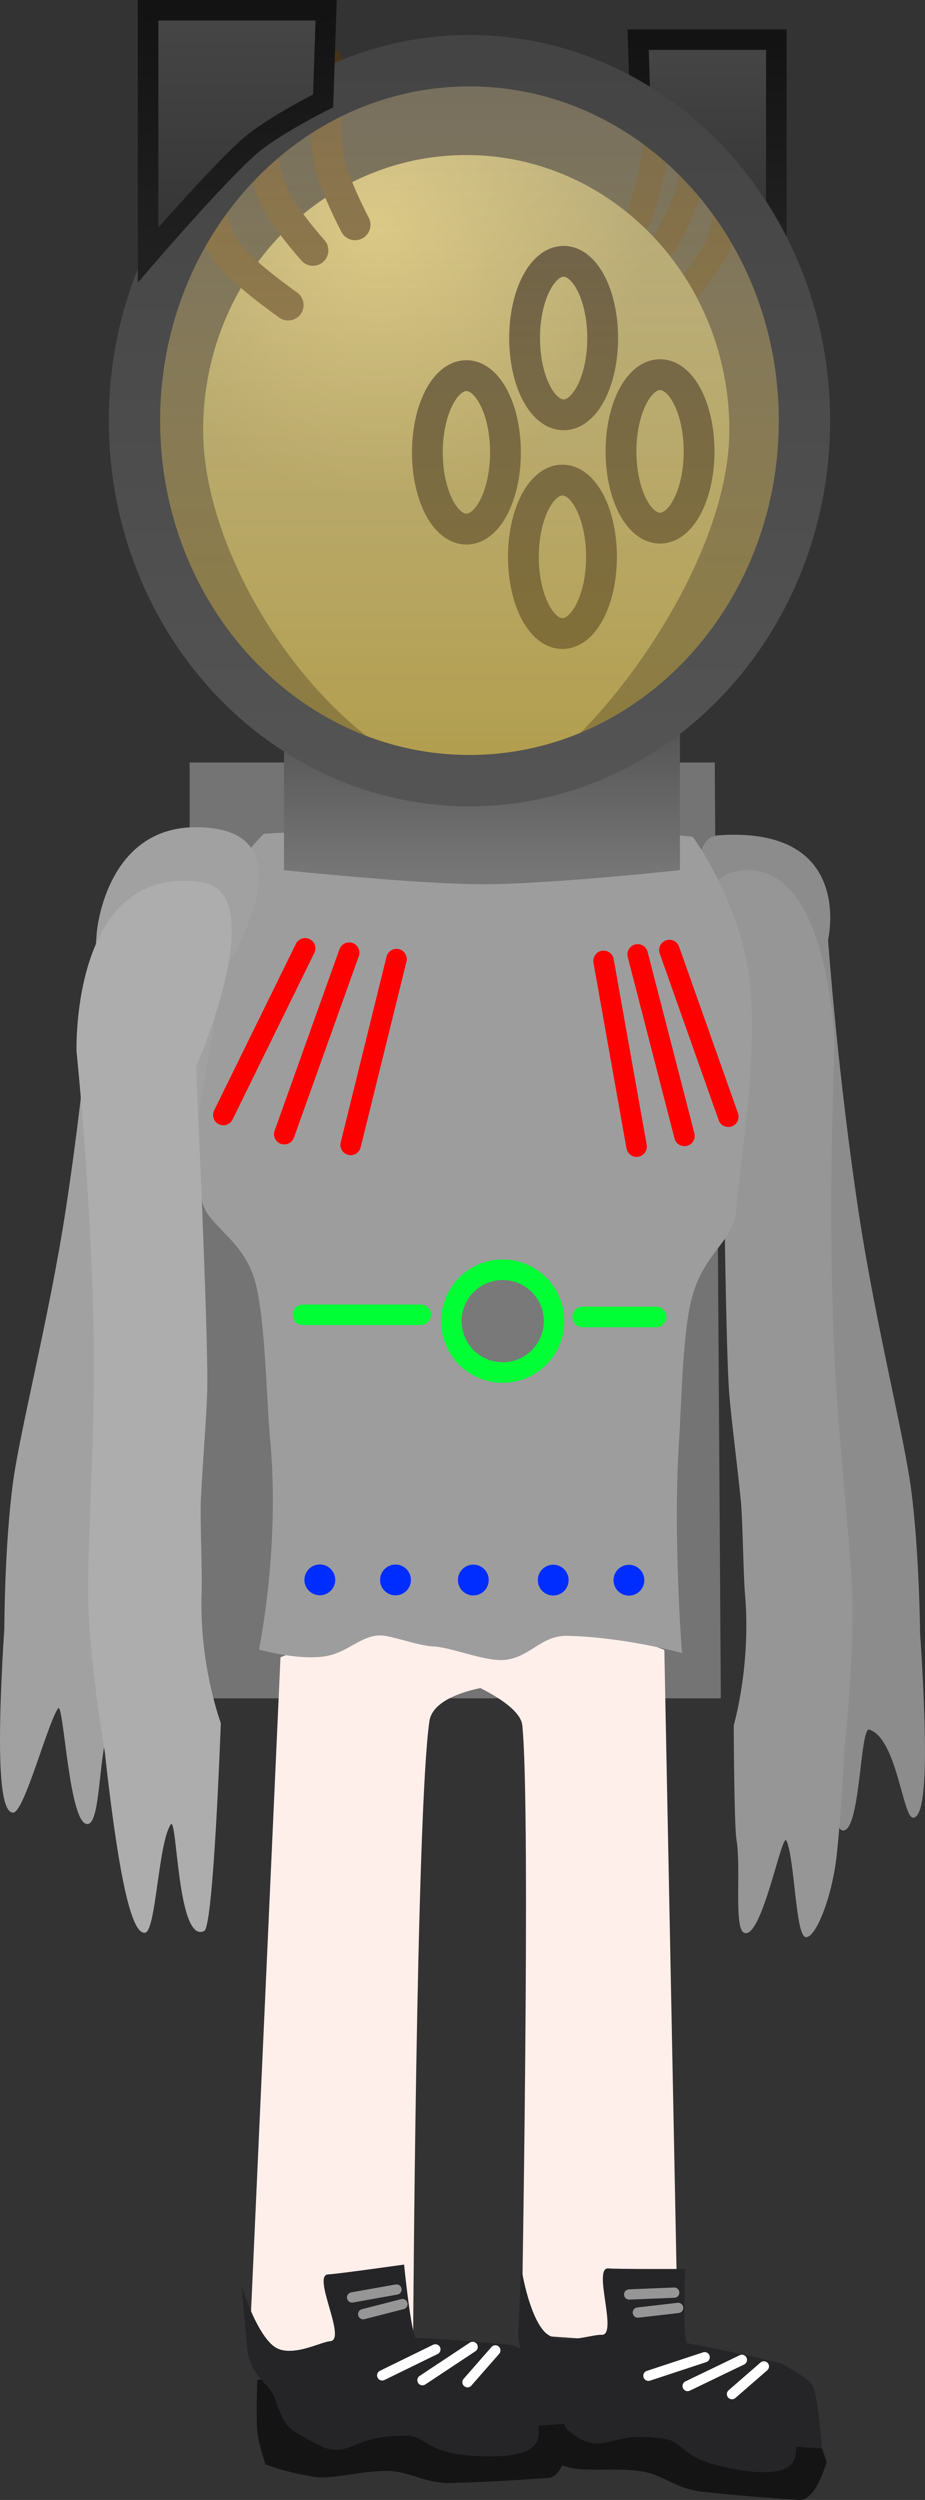 <svg version="1.1" xmlns="http://www.w3.org/2000/svg" xmlns:xlink="http://www.w3.org/1999/xlink" width="45.054" height="121.644" viewBox="0,0,45.054,121.644"><rect x="0" y="0" width="45.054" height="121.644" fill="#333333" stroke="none"/><defs><linearGradient x1="240.503" y1="147.798" x2="240.503" y2="155.671" gradientUnits="userSpaceOnUse" id="color-1"><stop offset="0" stop-color="#505050"/><stop offset="1" stop-color="#767676"/></linearGradient><radialGradient cx="235.454" cy="124.478" r="13.118" gradientUnits="userSpaceOnUse" id="color-2"><stop offset="0" stop-color="#ccbe7a"/><stop offset="1" stop-color="#948f62"/></radialGradient><linearGradient x1="251.475" y1="115.258" x2="251.475" y2="124.501" gradientUnits="userSpaceOnUse" id="color-3"><stop offset="0" stop-color="#464646"/><stop offset="1" stop-color="#343434"/></linearGradient><linearGradient x1="251.475" y1="115.258" x2="251.475" y2="124.501" gradientUnits="userSpaceOnUse" id="color-4"><stop offset="0" stop-color="#131313"/><stop offset="1" stop-color="#202020"/></linearGradient><linearGradient x1="239.894" y1="116.285" x2="239.894" y2="151.315" gradientUnits="userSpaceOnUse" id="color-5"><stop offset="0" stop-color="#ffe8b5" stop-opacity="0.329"/><stop offset="1" stop-color="#c2a53e" stop-opacity="0.635"/></linearGradient><linearGradient x1="239.894" y1="116.285" x2="239.894" y2="151.315" gradientUnits="userSpaceOnUse" id="color-6"><stop offset="0" stop-color="#444444"/><stop offset="1" stop-color="#545454"/></linearGradient><linearGradient x1="228.577" y1="113.83" x2="228.577" y2="125.735" gradientUnits="userSpaceOnUse" id="color-7"><stop offset="0" stop-color="#464646"/><stop offset="1" stop-color="#343434"/></linearGradient><linearGradient x1="228.577" y1="113.83" x2="228.577" y2="125.735" gradientUnits="userSpaceOnUse" id="color-8"><stop offset="0" stop-color="#131313"/><stop offset="1" stop-color="#202020"/></linearGradient></defs><g transform="translate(-217.028,-113.33)"><g data-paper-data="{&quot;isPaintingLayer&quot;:true}" fill-rule="nonzero" stroke-linejoin="miter" stroke-miterlimit="10" stroke-dasharray="" stroke-dashoffset="0" style="mix-blend-mode: normal"><path d="M226.265,195.967v-45.536h25.577l0.296,45.536z" fill="#747474" stroke="none" stroke-width="NaN" stroke-linecap="butt"/><g><path d="M239.015,190.697c3.62,0.254 10.371,2.915 10.371,2.915l0.666,33.84l-7.621,-0.534c0,0 0.463,-25.568 0.036,-29.64c-0.121,-1.154 -3.144,-2.304 -3.144,-2.304c0,0 -3.367,-4.491 -0.308,-4.276z" fill="#ffefeb" stroke="#000000" stroke-width="0" stroke-linecap="butt"/><path d="M255.947,234.973c-0.591,-0.041 -2.639,-0.171 -4.688,-0.396c-1.246,-0.136 -1.854,-0.749 -2.775,-0.957c-1.16,-0.262 -2.947,0.014 -3.781,-0.236c-1.536,-0.462 -2.314,-0.942 -2.314,-0.942c0,0 -0.197,-1.042 -0.174,-1.602c0.031,-0.755 0.341,-2.519 0.341,-2.519c0,0 5.928,0.296 8.223,0.658c1.358,0.214 4.185,0.942 4.185,0.942c0,0 1.413,0.716 1.596,1.157c0.224,0.54 0.732,2.045 0.732,2.045c0,0 -0.52,1.908 -1.345,1.851z" data-paper-data="{&quot;index&quot;:null}" fill="#141415" stroke="#000000" stroke-width="0" stroke-linecap="butt"/><path d="M255.857,232.385c-0.248,-0.017 0.589,1.647 -2.705,1.147c-3.11,-0.472 -2.687,-1.38 -3.783,-1.537c-2.292,-0.33 -2.623,0.413 -3.609,0.19c-0.344,-0.078 -0.503,-0.15 -1.712,-1.093c-0.831,-0.648 -0.541,-1.794 -1.096,-2.462c-0.81,-0.977 -0.675,-1.938 -0.675,-1.938l0.137,-3.046c0,0 0.331,2.235 1.11,3.117c0.697,0.788 2.313,0.143 2.795,0.177c0.845,0.059 -0.459,-3.308 0.348,-3.233c0.434,0.04 3.73,0.027 3.73,0.027c0,0 -0.128,3.58 0.103,3.616c1.358,0.214 4.548,0.967 4.548,0.967c0,0 1.413,0.716 1.596,1.157c0.224,0.54 0.422,2.996 0.422,2.996c0,0 -0.385,-0.027 -1.21,-0.085z" data-paper-data="{&quot;index&quot;:null}" fill="#252527" stroke="#000000" stroke-width="0" stroke-linecap="butt"/><path d="M248.611,228.931l2.738,-0.902" fill="none" stroke="#ffffff" stroke-width="0.5" stroke-linecap="round"/><path d="M250.521,229.43l2.642,-1.273" fill="none" stroke="#ffffff" stroke-width="0.5" stroke-linecap="round"/><path d="M254.234,228.475l-1.553,1.35" fill="none" stroke="#ffffff" stroke-width="0.5" stroke-linecap="round"/><path d="M249.867,224.886l-2.194,0.089" fill="none" stroke="#969696" stroke-width="0.5" stroke-linecap="round"/><path d="M250.058,225.629l-1.961,0.227" fill="none" stroke="#969696" stroke-width="0.5" stroke-linecap="round"/></g><g><path d="M229.163,227.854l1.527,-33.885c0,0 6.596,-2.624 9.657,-2.826c3.621,-0.239 0.885,4.195 0.885,4.195c0,0 -3.079,0.292 -3.29,1.745c-0.644,4.443 -0.793,30.243 -0.793,30.243z" fill="#ffefeb" stroke="#000000" stroke-width="0" stroke-linecap="butt"/><path d="M244.814,231.887c0,0 -0.257,1.961 -1.082,2.016c-0.591,0.039 -2.637,0.188 -4.699,0.244c-1.253,0.034 -1.939,-0.491 -2.88,-0.572c-1.184,-0.102 -2.918,0.414 -3.778,0.279c-1.585,-0.249 -2.421,-0.619 -2.421,-0.619c0,0 -0.336,-1.005 -0.39,-1.564c-0.072,-0.752 -0.003,-2.542 -0.003,-2.542c0,0 5.913,-0.511 8.236,-0.464c1.375,0.028 4.274,0.366 4.274,0.366c0,0 1.497,0.518 1.739,0.93c0.296,0.505 1.002,1.927 1.002,1.927z" data-paper-data="{&quot;index&quot;:null}" fill="#141415" stroke="#000000" stroke-width="0" stroke-linecap="butt"/><path d="M244.502,231.272c0,0 -0.385,0.025 -1.21,0.08c-0.248,0.016 0.807,1.552 -2.524,1.503c-3.146,-0.046 -2.849,-1.002 -3.956,-1.01c-2.315,-0.016 -2.543,0.764 -3.55,0.678c-0.351,-0.03 -0.519,-0.08 -1.845,-0.851c-0.912,-0.53 -0.78,-1.703 -1.42,-2.291c-0.935,-0.858 -0.931,-1.828 -0.931,-1.828l-0.277,-3.036c0,0 0.631,2.17 1.522,2.937c0.798,0.686 2.311,-0.172 2.793,-0.204c0.845,-0.056 -0.903,-3.215 -0.094,-3.251c0.435,-0.019 3.699,-0.479 3.699,-0.479c0,0 0.359,3.564 0.593,3.569c1.375,0.028 4.637,0.342 4.637,0.342c0,0 1.497,0.518 1.739,0.93c0.296,0.505 0.824,2.911 0.824,2.911z" data-paper-data="{&quot;index&quot;:null}" fill="#252527" stroke="#000000" stroke-width="0" stroke-linecap="butt"/><path d="M235.644,228.912l2.59,-1.265" data-paper-data="{&quot;index&quot;:null}" fill="none" stroke="#ffffff" stroke-width="0.5" stroke-linecap="round"/><path d="M237.604,229.147l2.445,-1.62" data-paper-data="{&quot;index&quot;:null}" fill="none" stroke="#ffffff" stroke-width="0.5" stroke-linecap="round"/><path d="M239.798,229.245l1.356,-1.548" data-paper-data="{&quot;index&quot;:null}" fill="none" stroke="#ffffff" stroke-width="0.5" stroke-linecap="round"/><path d="M234.178,225.12l2.162,-0.386" data-paper-data="{&quot;index&quot;:null}" fill="none" stroke="#969696" stroke-width="0.5" stroke-linecap="round"/><path d="M234.718,225.935l1.912,-0.491" data-paper-data="{&quot;index&quot;:null}" fill="none" stroke="#969696" stroke-width="0.5" stroke-linecap="round"/></g><path d="M261.502,201.776c-0.507,0.008 -0.79,-3.87 -2.135,-4.285c-0.462,-0.143 -0.422,5.131 -1.322,4.899c-0.535,-0.138 -0.5,-3.057 -0.904,-4.444c-0.197,-0.676 -0.785,-5.488 -0.785,-5.488c0,0 0.509,-3.004 -0.211,-6.439c-0.173,-0.826 -0.535,-3.558 -0.722,-4.405c-0.443,-2.004 -0.959,-3.976 -1.198,-5.212c-0.513,-2.658 -2.145,-15.508 -2.145,-15.508c0,0 -2.245,-6.761 -0.079,-6.917c6.681,-0.483 5.359,5.091 5.359,5.091c0,0 0.468,6.562 1.523,13.465c0.794,5.192 2.176,10.651 2.519,13.238c0.407,3.062 0.441,7.056 0.441,7.056c0,0 0.203,2.782 0.234,5.129c0.027,2.112 -0.088,3.813 -0.576,3.821z" data-paper-data="{&quot;index&quot;:null}" fill="#8c8c8c" stroke="#000000" stroke-width="0" stroke-linecap="butt"/><path d="M256.271,207.588c-0.503,-0.063 -0.53,-3.834 -0.94,-4.695c-0.219,-0.461 -1.193,4.842 -2.058,4.486c-0.513,-0.211 -0.136,-3.106 -0.374,-4.539c-0.116,-0.698 -0.133,-5.56 -0.133,-5.56c0,0 0.857,-2.912 0.546,-6.424c-0.075,-0.845 -0.112,-3.607 -0.198,-4.475c-0.203,-2.052 -0.484,-4.082 -0.575,-5.342c-0.197,-2.711 -0.305,-15.699 -0.305,-15.699c0,0 -3.41,-9.604 1.198,-9.666c4.056,-0.054 4.247,8.589 4.247,8.589c0,0 -0.306,6.582 -0.071,13.583c0.177,5.267 0.905,10.88 0.942,13.497c0.044,3.097 -0.391,7.069 -0.391,7.069c0,0 -0.125,2.791 -0.37,5.126c-0.221,2.101 -1.033,4.11 -1.517,4.049z" data-paper-data="{&quot;index&quot;:null}" fill="#969696" stroke="#000000" stroke-width="0" stroke-linecap="butt"/><g><path d="M229.64,193.592c0,0 1.054,-4.968 0.534,-10.352c-0.162,-1.676 -0.213,-5.689 -0.717,-7.542c-0.595,-2.191 -2.534,-2.778 -2.619,-4.129c-0.168,-2.669 -1.07,-6.794 -0.416,-11.371c0.493,-3.451 3.459,-6.298 3.459,-6.298c0,0 3.987,-0.289 5.765,0.077c2.263,0.466 7.727,0.47 9.64,0.054c2.019,-0.439 5.484,0.017 5.484,0.017c0,0 2.621,3.522 2.848,7.841c0.214,4.076 -0.633,8.468 -0.709,10.138c-0.078,1.693 -1.495,2.131 -2.132,4.275c-0.508,1.71 -0.547,5.19 -0.677,7.189c-0.303,4.643 0.148,10.274 0.148,10.274c0,0 -2.757,-0.769 -5.572,-0.838c-1.278,-0.031 -1.791,1.006 -2.999,1.165c-0.965,0.127 -2.636,-0.613 -3.561,-0.65c-0.699,-0.028 -2.044,-0.531 -2.538,-0.535c-0.998,-0.008 -1.616,0.865 -2.773,1.025c-1.345,0.185 -3.164,-0.339 -3.164,-0.339z" fill="#9d9d9d" stroke="#292e32" stroke-width="0" stroke-linecap="butt"/><path d="M236.34,160l-2.231,9.039" fill="#ff0000" stroke="#ff0000" stroke-width="1" stroke-linecap="round"/><path d="M231.89,159.475l-3.984,8.109" fill="#ff0000" stroke="#ff0000" stroke-width="1" stroke-linecap="round"/><path d="M230.874,168.517l3.16,-8.831" fill="#ff0000" stroke="#ff0000" stroke-width="1" stroke-linecap="round"/><path d="M248.034,169.123l-1.608,-9.039" data-paper-data="{&quot;index&quot;:null}" fill="#ff0000" stroke="#ff0000" stroke-width="1" stroke-linecap="round"/><path d="M249.632,159.559l2.871,8.109" data-paper-data="{&quot;index&quot;:null}" fill="#ff0000" stroke="#ff0000" stroke-width="1" stroke-linecap="round"/><path d="M248.087,159.77l2.278,8.831" data-paper-data="{&quot;index&quot;:null}" fill="#ff0000" stroke="#ff0000" stroke-width="1" stroke-linecap="round"/><path d="M231.855,190.203c0,-0.414 0.337,-0.75 0.751,-0.749c0.414,0 0.75,0.337 0.749,0.751c-0,0.414 -0.337,0.75 -0.751,0.749c-0.414,-0 -0.75,-0.337 -0.749,-0.751z" fill="#002dff" stroke="none" stroke-width="0.5" stroke-linecap="butt"/><path d="M235.542,190.207c0,-0.414 0.337,-0.75 0.751,-0.749c0.414,0 0.75,0.337 0.749,0.751c-0,0.414 -0.337,0.75 -0.751,0.749c-0.414,-0 -0.75,-0.337 -0.749,-0.751z" fill="#002dff" stroke="none" stroke-width="0.5" stroke-linecap="butt"/><path d="M239.332,190.211c0,-0.414 0.337,-0.75 0.751,-0.749c0.414,0 0.75,0.337 0.749,0.751c-0,0.414 -0.337,0.75 -0.751,0.749c-0.414,-0 -0.75,-0.337 -0.749,-0.751z" fill="#002dff" stroke="none" stroke-width="0.5" stroke-linecap="butt"/><path d="M243.223,190.215c0,-0.414 0.337,-0.75 0.751,-0.749c0.414,0 0.75,0.337 0.749,0.751c-0,0.414 -0.337,0.75 -0.751,0.749c-0.414,-0 -0.75,-0.337 -0.749,-0.751z" fill="#002dff" stroke="none" stroke-width="0.5" stroke-linecap="butt"/><path d="M246.911,190.22c0,-0.414 0.337,-0.75 0.751,-0.749c0.414,0 0.75,0.337 0.749,0.751c-0,0.414 -0.337,0.75 -0.751,0.749c-0.414,-0 -0.75,-0.337 -0.749,-0.751z" fill="#002dff" stroke="none" stroke-width="0.5" stroke-linecap="butt"/><path d="M239.015,177.614c0,-1.381 1.119,-2.5 2.5,-2.5c1.381,0 2.5,1.119 2.5,2.5c0,1.381 -1.119,2.5 -2.5,2.5c-1.381,0 -2.5,-1.119 -2.5,-2.5z" fill="#797979" stroke="#00ff35" stroke-width="1" stroke-linecap="butt"/><path d="M237.521,177.307h-5.735" fill="none" stroke="#00ff35" stroke-width="1" stroke-linecap="round"/><path d="M245.407,177.41h3.585" fill="none" stroke="#00ff35" stroke-width="1" stroke-linecap="round"/></g><path d="M217.029,197.719c0.015,-2.349 0.21,-5.136 0.21,-5.136c0,0 0.007,-3.997 0.415,-7.068c0.345,-2.595 1.768,-8.082 2.571,-13.291c1.067,-6.925 1.514,-13.499 1.514,-13.499c0,0 0.444,-5.768 5.661,-5.09c4.746,0.617 0.475,7.044 0.475,7.044c0,0 -2.164,12.662 -2.688,15.33c-0.244,1.241 -0.776,3.223 -1.23,5.236c-0.192,0.851 -0.555,3.59 -0.732,4.42c-0.738,3.45 -0.176,6.446 -0.176,6.446c0,0 -0.587,4.826 -0.791,5.505c-0.418,1.395 -0.36,4.315 -0.925,4.463c-0.952,0.249 -1.198,-6.049 -1.482,-5.618c-0.532,0.806 -1.647,5.067 -2.184,5.069c-0.517,0.002 -0.651,-1.698 -0.638,-3.812z" data-paper-data="{&quot;index&quot;:null}" fill="#a1a1a1" stroke="#000000" stroke-width="0" stroke-linecap="butt"/><path d="M222.816,203.726c-0.389,-2.316 -0.676,-5.096 -0.676,-5.096c0,0 -0.68,-3.939 -0.805,-7.034c-0.106,-2.615 0.353,-8.265 0.249,-13.535c-0.139,-7.005 -0.828,-13.558 -0.828,-13.558c0,0 -0.295,-9.161 6.084,-8.25c3.467,0.495 -0.264,8.991 -0.264,8.991c0,0 0.605,12.975 0.547,15.694c-0.027,1.264 -0.211,3.308 -0.312,5.37c-0.043,0.871 0.071,3.632 0.038,4.48c-0.134,3.526 0.934,6.38 0.934,6.38c0,0 -0.35,9.884 -0.804,10.117c-1.325,0.678 -1.315,-5.668 -1.638,-5.176c-0.609,0.93 -0.713,5.169 -1.242,5.263c-0.509,0.091 -0.933,-1.561 -1.283,-3.645z" data-paper-data="{&quot;index&quot;:null}" fill="#adadad" stroke="#000000" stroke-width="0" stroke-linecap="butt"/><g><path d="M230.861,155.671v-7.873c0,0 6.365,3.423 9.46,3.423c3.317,0 9.824,-3.423 9.824,-3.423v7.873c0,0 -6.377,0.685 -9.581,0.685c-3.224,0 -9.702,-0.685 -9.702,-0.685z" fill="url(#color-1)" stroke="none" stroke-width="0" stroke-linecap="butt"/><path d="M251.225,117.798c0,0 -0.263,3.244 -0.589,4.573c-0.266,1.088 -1.222,2.821 -1.222,2.821" data-paper-data="{&quot;index&quot;:null}" fill="none" stroke="#3b2c16" stroke-width="1.25" stroke-linecap="round"/><path d="M252.629,121.936c0,0 -0.189,2.279 -0.589,3.235c-0.423,1.012 -1.882,2.681 -1.882,2.681" data-paper-data="{&quot;index&quot;:null}" fill="none" stroke="#3b2c16" stroke-width="1.25" stroke-linecap="round"/><path d="M248.972,116.034c0,0 0.117,3.271 -0.03,4.693c-0.12,1.165 -0.788,3.222 -0.788,3.222" data-paper-data="{&quot;index&quot;:null}" fill="none" stroke="#3b2c16" stroke-width="1.25" stroke-linecap="round"/><path d="M252.552,134.258c0,7.392 -8.186,17.315 -11.399,17.376c-6.691,0.129 -14.232,-9.985 -14.232,-17.376c0,-7.392 5.738,-13.384 12.816,-13.384c7.078,0 12.816,5.992 12.816,13.384z" fill="url(#color-2)" stroke="none" stroke-width="0" stroke-linecap="butt"/><path d="M241.648,135.342c0,2.063 -0.852,3.735 -1.902,3.735c-1.051,0 -1.902,-1.672 -1.902,-3.735c0,-2.063 0.852,-3.735 1.902,-3.735c1.051,0 1.902,1.672 1.902,3.735z" fill="none" stroke="#191412" stroke-width="1.5" stroke-linecap="butt"/><path d="M246.383,129.78c0,2.063 -0.852,3.735 -1.902,3.735c-1.051,0 -1.902,-1.672 -1.902,-3.735c0,-2.063 0.852,-3.735 1.902,-3.735c1.051,0 1.902,1.672 1.902,3.735z" fill="none" stroke="#191412" stroke-width="1.5" stroke-linecap="butt"/><path d="M251.079,135.295c0,2.063 -0.852,3.735 -1.902,3.735c-1.051,0 -1.902,-1.672 -1.902,-3.735c0,-2.063 0.852,-3.735 1.902,-3.735c1.051,0 1.902,1.672 1.902,3.735z" fill="none" stroke="#191412" stroke-width="1.5" stroke-linecap="butt"/><path d="M246.325,140.424c0,2.063 -0.852,3.735 -1.902,3.735c-1.051,0 -1.902,-1.672 -1.902,-3.735c0,-2.063 0.852,-3.735 1.902,-3.735c1.051,0 1.902,1.672 1.902,3.735z" fill="none" stroke="#191412" stroke-width="1.5" stroke-linecap="butt"/><path d="M232.272,125.513c0,0 -1.556,-1.732 -1.991,-2.82c-0.531,-1.328 -0.962,-4.572 -0.962,-4.572" fill="none" stroke="#47341a" stroke-width="1.5" stroke-linecap="round"/><path d="M231.064,128.174c0,0 -2.377,-1.667 -3.066,-2.679c-0.651,-0.957 -0.961,-3.235 -0.961,-3.235" fill="none" stroke="#47341a" stroke-width="1.5" stroke-linecap="round"/><path d="M234.323,124.269c0,0 -1.088,-2.057 -1.285,-3.221c-0.24,-1.422 -0.054,-4.693 -0.054,-4.693" fill="none" stroke="#47341a" stroke-width="1.5" stroke-linecap="round"/><path d="M248.223,118.681l-0.114,-3.423h6.732v9.242c0,0 -2.612,-3.026 -3.83,-4.097c-0.865,-0.76 -2.788,-1.722 -2.788,-1.722z" fill="url(#color-3)" stroke="url(#color-4)" stroke-width="1" stroke-linecap="butt"/><path d="M239.894,151.315c-9.012,0 -16.317,-7.842 -16.317,-17.515c0,-9.673 7.305,-17.515 16.317,-17.515c9.012,0 16.317,7.842 16.317,17.515c0,9.673 -7.305,17.515 -16.317,17.515z" fill="url(#color-5)" stroke="url(#color-6)" stroke-width="2.5" stroke-linecap="butt"/><path d="M229.174,120.457c-1.569,1.38 -4.933,5.278 -4.933,5.278v-11.906h8.672l-0.147,4.409c0,0 -2.478,1.239 -3.592,2.218z" data-paper-data="{&quot;index&quot;:null}" fill="url(#color-7)" stroke="url(#color-8)" stroke-width="1" stroke-linecap="butt"/></g></g></g></svg>